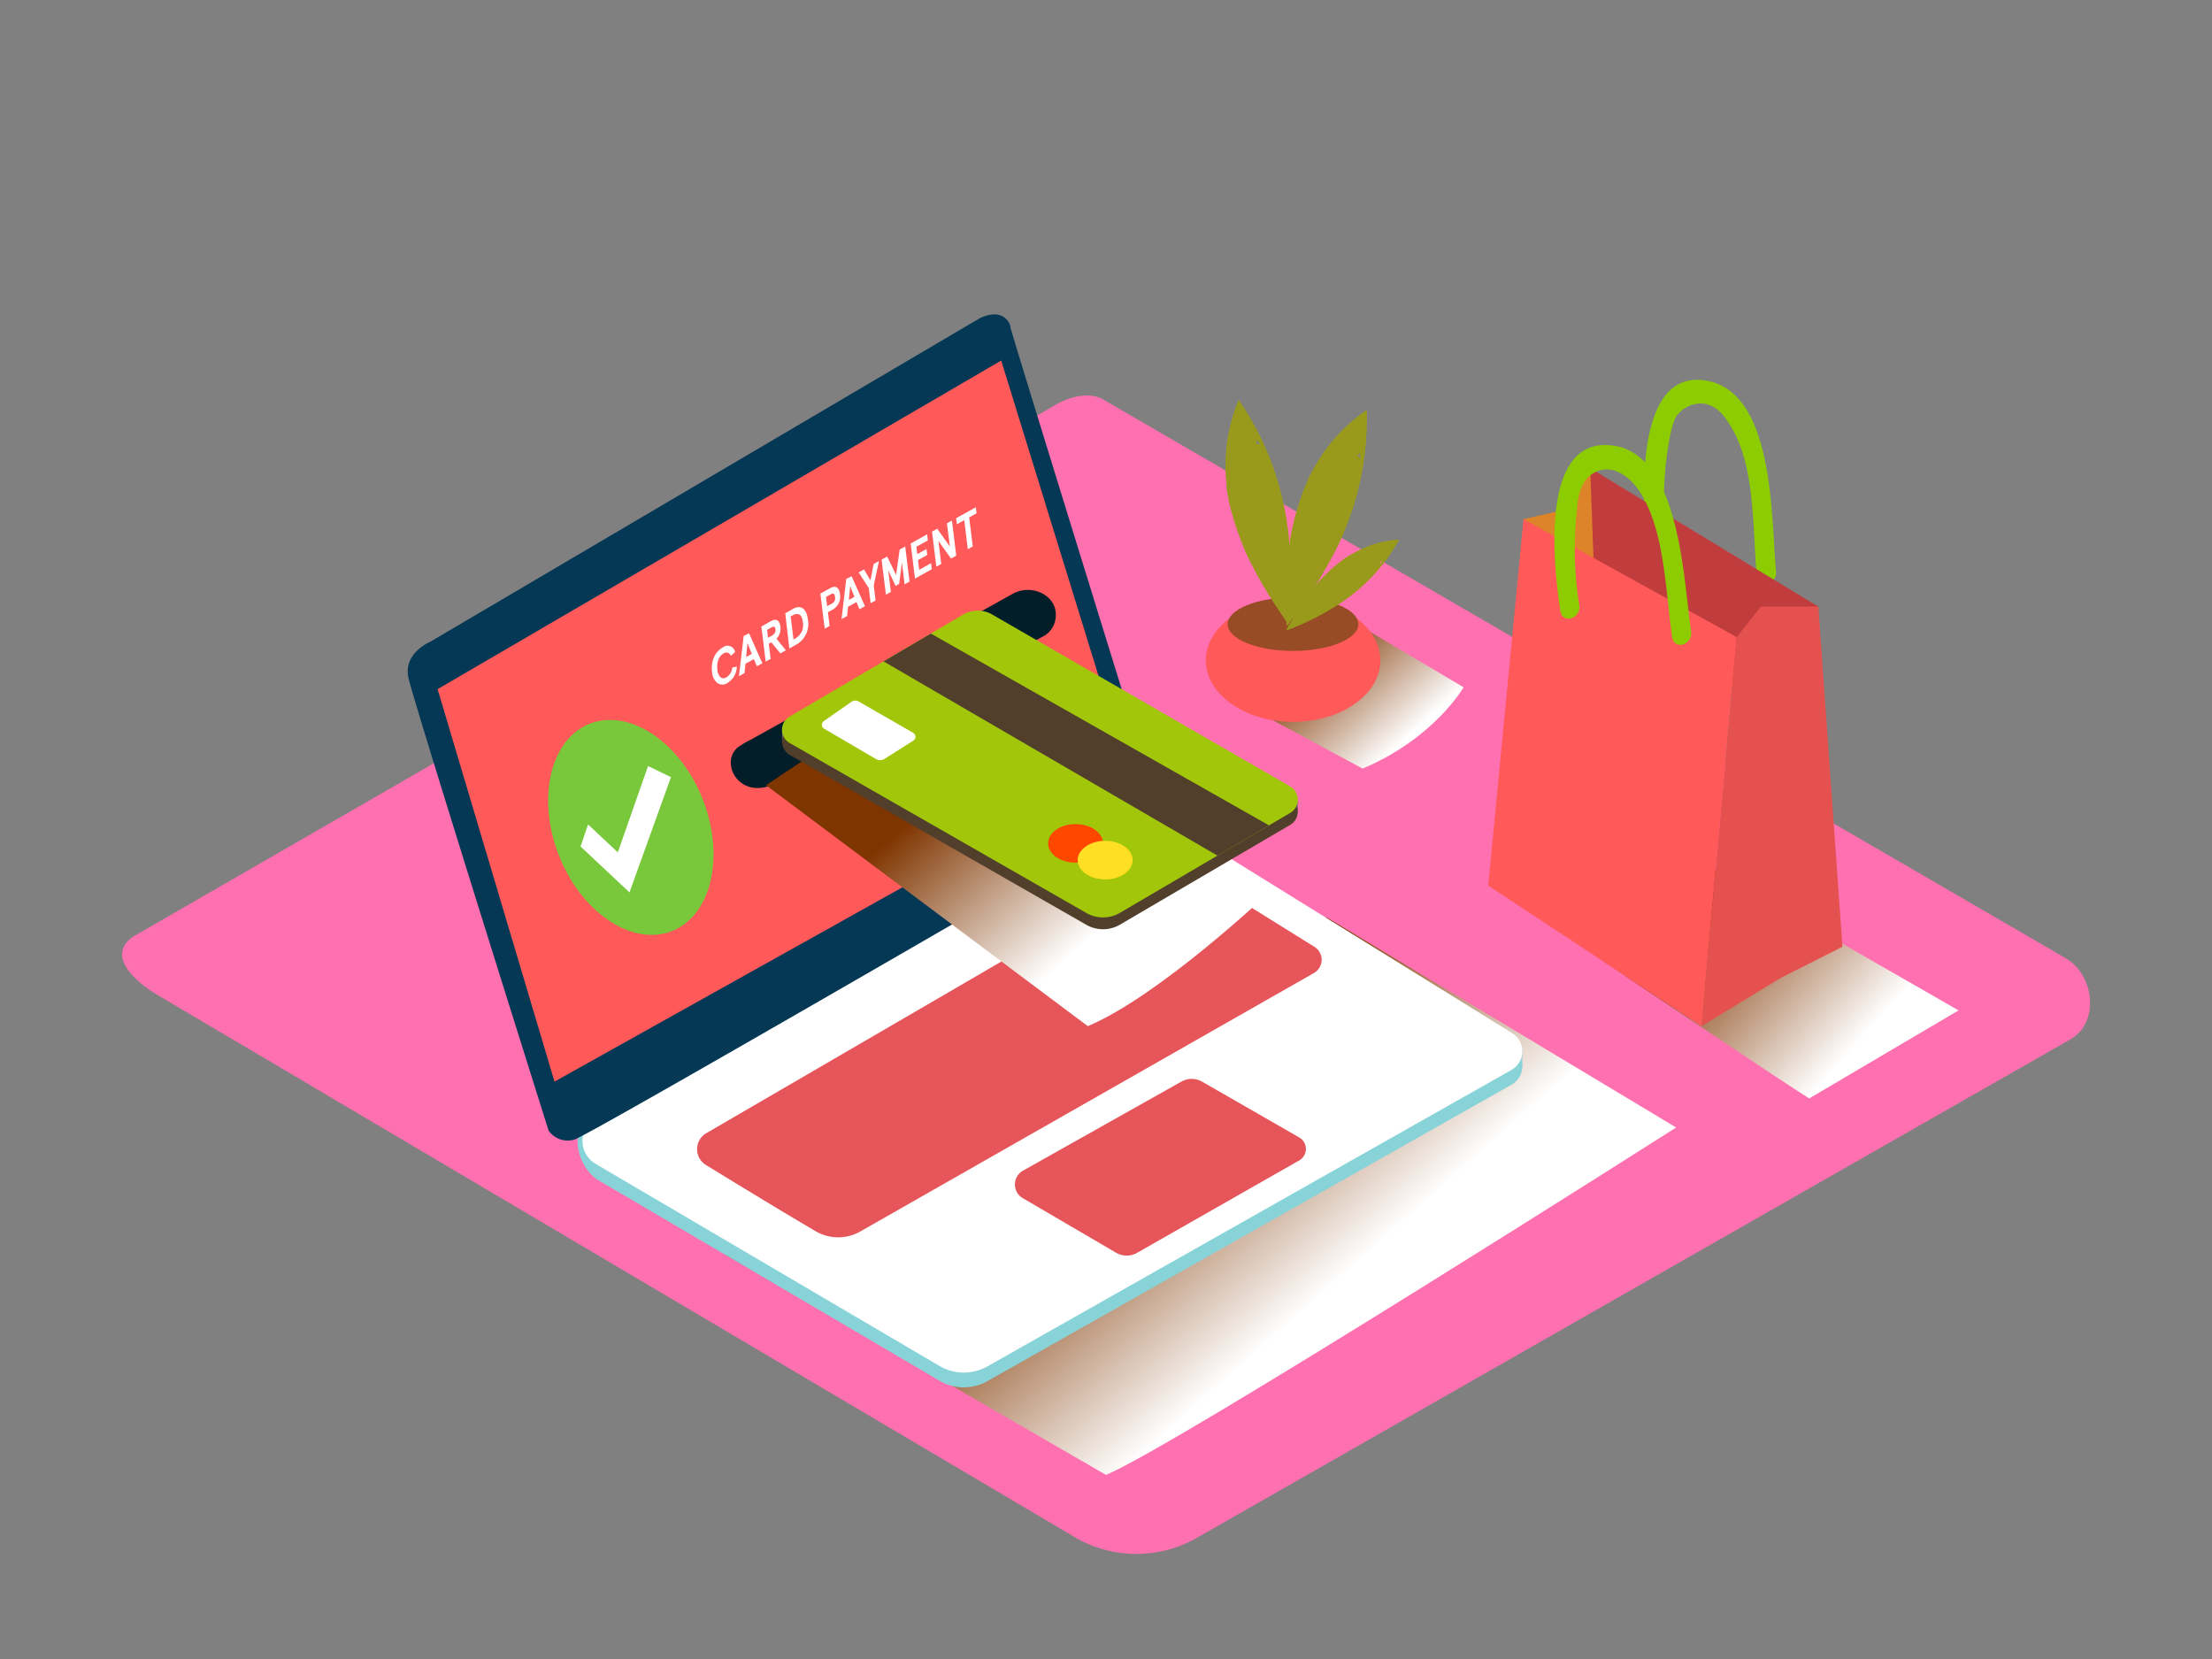 <svg xmlns="http://www.w3.org/2000/svg" xmlns:xlink="http://www.w3.org/1999/xlink" viewBox="0 0 400 300"><rect x="0" y="0" width="400" height="300" fill="#808080" stroke="none"/><defs><linearGradient id="linear-gradient" x1="203.93" y1="200.51" x2="236.12" y2="236.73" gradientUnits="userSpaceOnUse"><stop offset="0" stop-color="#7f3500"/><stop offset="1" stop-color="#fff"/></linearGradient><linearGradient id="linear-gradient-2" x1="306.83" y1="166.75" x2="333.78" y2="190.93" xlink:href="#linear-gradient"/><linearGradient id="linear-gradient-3" x1="173.81" y1="140.24" x2="198.69" y2="168.23" xlink:href="#linear-gradient"/><linearGradient id="linear-gradient-4" x1="-989.75" y1="115.86" x2="-1006.81" y2="134.57" gradientTransform="matrix(-1, 0, 0, 1, -753.63, 0)" gradientUnits="userSpaceOnUse"><stop offset="0" stop-color="#78b46a"/><stop offset="0.03" stop-color="#7f3500"/><stop offset="1" stop-color="#fff"/></linearGradient></defs><title>PP</title><g style="isolation:isolate"><g id="Layer_2" data-name="Layer 2"><path d="M194.73,278.19,29,180.22c-5.28-3-9.8-7.83-4.66-11L190.67,73.33c2.5-1.55,6.29-2.56,8.82-1.09l174,101c5.28,3.06,6.22,11.63.94,14.69L216.58,278A22,22,0,0,1,194.73,278.19Z" fill="#ff70b0"/><path d="M239.87,165.89l63.23,38S213,261.25,200,266.71l-68.82-39.8" fill="url(#linear-gradient)" style="mix-blend-mode:multiply"/><path d="M281.72,141.14,277.2,139a3.82,3.82,0,0,1-.13.76c-2,6.87-4.68,13.45-7.15,20.14,0,.09-.08.17-.11.25,20,13.57,49.44,33.49,57.36,38.48l27-15.92Z" fill="url(#linear-gradient-2)" style="mix-blend-mode:multiply"/><path d="M307.57,68.71c13.38,1,12.68,24.78,13.59,34.64.23,2.48-3.25,3.31-3.48.81-.75-8.21-.25-19.34-4.41-26.57-1.29-2.24-2.81-4.42-5.44-4.63a5.59,5.59,0,0,0-4.36,1.89c-1.17,1.16-1.8,5.76-2,7.13a64.08,64.08,0,0,0-.23,15.38c.24,2.48-3.24,3.31-3.48.81C297,90.39,295.66,67.81,307.57,68.71Z" fill="#8ccc00"/><polyline points="287.56 84.66 283.54 92.03 275.5 93.87 281.53 116.7 298.63 104.55" fill="#dd842a"/><polygon points="328.81 109.7 287.56 84.66 288.91 121.85 320.43 125.17 328.81 109.7" fill="#c13d3d"/><polygon points="314.05 115.22 307.68 185.56 269.12 160.15 275.5 93.87 314.05 115.22" fill="#ff595a"/><polygon points="314.05 115.22 318.41 109.7 328.81 109.7 333.17 171.2 321.97 176.86 307.68 185.56 314.05 115.22" fill="#ff595a"/><polygon points="314.05 115.22 318.41 109.7 328.81 109.7 333.17 171.2 321.97 176.86 307.68 185.56 314.05 115.22" fill="#42210b" opacity="0.14"/><path d="M290.35,80.47c13.41.14,14,23.9,15.45,33.69.36,2.46-3.06,3.52-3.43,1-1.2-8.15-1.31-19.29-5.85-26.24-1.86-2.85-5.13-5.24-8.34-3.38-2.88,1.67-2.92,5.41-3.2,8.53a64.05,64.05,0,0,0,.6,15.36c.37,2.46-3.05,3.51-3.43,1C281,102.81,278.41,80.35,290.35,80.47Z" fill="#8ccc00"/><polyline points="275.3 189.73 275.3 192.92 273.69 194.91" fill="#adcee1"/><path d="M211,150.78l62.45,38.71a3.87,3.87,0,0,1-.13,6.66l-94.76,53.6a8.68,8.68,0,0,1-8.67-.07l-62.17-36.54c-4.52-3.71-4.18-10.7,0-11L202,150.63A8.81,8.81,0,0,1,211,150.78Z" fill="#88d3d8"/><path d="M211,148.11l62.45,38.71a3.87,3.87,0,0,1-.13,6.66l-94.76,53.6a8.68,8.68,0,0,1-8.67-.07l-62.17-36.54a4.82,4.82,0,0,1,0-8.33L202,148A8.81,8.81,0,0,1,211,148.11Z" fill="#fff"/><path d="M208.47,142.82s-25.93-83.7-25.77-83.7-.81-3.72-5.45-1.62L77.73,116.09s-4.83,2-3.88,6.45,25.35,81.9,25.35,81.9a4.2,4.2,0,0,0,4.7,1.62c3-.94,102.24-58.57,102.24-58.57A3.81,3.81,0,0,0,208.47,142.82Z" fill="#053855"/><polygon points="181.05 65.2 79.13 124.62 100.27 195.59 203.5 137.94 181.05 65.2" fill="#ff595a"/><path d="M214.86,157l22.83,14.22a2.75,2.75,0,0,1-.09,4.73l-82,46.72a8.06,8.06,0,0,1-8.05,0c-5.27-3.07-14.34-8.6-19.89-12a3.35,3.35,0,0,1,.06-5.75c16.58-9.64,70.65-41.09,82.49-48A4.46,4.46,0,0,1,214.86,157Z" fill="#ff595a"/><path d="M213.63,195.59,185,211.69a2.86,2.86,0,0,0,0,5l16.84,9.85a3.8,3.8,0,0,0,3.8,0l29.3-16.7a2.39,2.39,0,0,0,0-4.15l-17.51-10.06A3.8,3.8,0,0,0,213.63,195.59Z" fill="#ff595a"/><path d="M214.86,157l22.83,14.22a2.75,2.75,0,0,1-.09,4.73l-82,46.72a8.06,8.06,0,0,1-8.05,0c-5.27-3.07-14.34-8.6-19.89-12a3.35,3.35,0,0,1,.06-5.75c16.58-9.64,70.65-41.09,82.49-48A4.46,4.46,0,0,1,214.86,157Z" fill="#053855" opacity="0.1"/><path d="M213.63,195.59,185,211.69a2.86,2.86,0,0,0,0,5l16.84,9.85a3.8,3.8,0,0,0,3.8,0l29.3-16.7a2.39,2.39,0,0,0,0-4.15l-17.51-10.06A3.8,3.8,0,0,0,213.63,195.59Z" fill="#053855" opacity="0.1"/><path d="M127.22,144.9c3.94,10.42,1.24,21-6,23.58s-16.35-3.73-20.29-14.14-1.24-21,6-23.58S123.28,134.48,127.22,144.9Z" fill="#79c83b"/><polygon points="104.98 153.07 106.34 149.09 111.72 154.13 117.19 138.53 121.33 140.53 113.83 161.37 104.98 153.07" fill="#fff"/><path d="M190.92,111.39v-.31c0-3.4-4.23-5.51-7.61-3.8l-47.59,26.5a15.53,15.53,0,0,0-2.29,1.36h0c-3.35,2.78.22,9.6,6.61,6.62l48.35-26.55A4.33,4.33,0,0,0,190.92,111.39Z" fill="#031e28"/><path d="M130.7,117.08a1.38,1.38,0,0,1,2.23.82l-.77.71a.85.85,0,0,0-1.33-.44,2.12,2.12,0,0,0-.91,1.1,3.58,3.58,0,0,0-.19,1.82,2,2,0,0,0,.58,1.39.9.9,0,0,0,1.05,0,2.24,2.24,0,0,0,1.05-1.77l.83-.17a3.56,3.56,0,0,1-1.75,3,1.59,1.59,0,0,1-1.72,0,2.64,2.64,0,0,1-1-2,5,5,0,0,1,.37-2.75A3.63,3.63,0,0,1,130.7,117.08Z" fill="#fff"/><path d="M135.45,114.51l2.41,5.44-1,.53-.54-1.3-1.52.85-.17,1.69-1,.54.85-7.25Zm-.5,4.29,1-.57-.78-1.92-.24,2.48" fill="#fff"/><path d="M143.46,110.07c1.14-.63,2.36-.28,2.63,1.93a4.3,4.3,0,0,1-1.85,4.42l-1.5.84L142,110.9Zm1.4,4.4a3,3,0,0,0,.32-2c-.1-.8-.37-1.27-.73-1.38a1.39,1.39,0,0,0-1.14.2l-.33.18.51,4.17.33-.18a2.7,2.7,0,0,0,1-1" fill="#fff"/><path d="M140.42,115.5l1.69,2.09-1,.56-1.62-2-.47.26.34,2.73-.9.5-.78-6.34,1.76-1c.93-.52,1.55-.09,1.68,1A2.64,2.64,0,0,1,140.42,115.5Zm-.67-.68a1,1,0,0,0,.48-1c-.06-.48-.28-.61-.65-.4l-.87.48.18,1.43.87-.48" fill="#fff"/><polygon points="163.69 98.82 164.47 105.17 163.58 105.66 163.1 101.75 162.59 105.59 161.95 105.95 160.62 103.13 161.1 107.04 160.2 107.54 159.42 101.2 160.43 100.64 162.04 103.97 162.69 99.38 163.69 98.82" fill="#fff"/><polygon points="158.94 101.46 158 105.87 158.33 108.58 157.44 109.07 157.11 106.37 155.27 103.5 156.24 102.97 157.41 104.95 157.98 102 158.94 101.46" fill="#fff"/><path d="M154,104.19l2.41,5.44-1,.54-.53-1.3-1.53.85-.17,1.69-1,.53.85-7.25Zm-.49,4.29,1-.56-.77-1.92-.24,2.48" fill="#fff"/><path d="M150.16,106.34c1-.55,1.6-.06,1.74,1.1a2.65,2.65,0,0,1-1.27,2.76l-.92.51.31,2.48-.89.49-.78-6.34Zm.31,2.79a1.09,1.09,0,0,0,.53-1.19c-.07-.57-.32-.72-.74-.49l-.89.49.21,1.68.89-.49" fill="#fff"/><polygon points="167.65 96.62 167.79 97.72 165.71 98.87 165.87 100.2 167.54 99.27 167.67 100.36 166 101.29 166.22 103.04 168.37 101.84 168.5 102.93 165.46 104.62 164.68 98.28 167.65 96.62" fill="#fff"/><polygon points="176.46 91.73 176.59 92.82 175.26 93.56 175.91 98.81 175.01 99.31 174.37 94.06 173.03 94.8 172.9 93.71 176.46 91.73" fill="#fff"/><polygon points="172.14 94.13 172.92 100.47 171.97 101 169.69 97.8 170.21 101.98 169.32 102.47 168.54 96.13 169.48 95.61 171.76 98.82 171.24 94.63 172.14 94.13" fill="#fff"/><path d="M159.59,127.91l69.89,33.47s-19.78,18.72-32.77,24.18L138.53,142" fill="url(#linear-gradient-3)" style="mix-blend-mode:multiply"/><polygon points="234.67 144.62 234.67 146.85 234 145.74 234.67 144.62" fill="#756373"/><polygon points="141.42 132.06 141.42 134.19 143.15 133.04 141.42 132.06" fill="#756373"/><path d="M142.81,136.51l53.61,30.71a6.06,6.06,0,0,0,6.08,0l30.8-18.05a2.77,2.77,0,0,0,0-4.79l-53.86-31.07a5.28,5.28,0,0,0-5.31,0l-31.33,18.42A2.77,2.77,0,0,0,142.81,136.51Z" fill="#513f2c"/><path d="M142.81,134.37l53.61,30.71a6.06,6.06,0,0,0,6.08,0L233.31,147a2.77,2.77,0,0,0,0-4.79l-53.86-31.07a5.28,5.28,0,0,0-5.31,0l-31.33,18.42A2.77,2.77,0,0,0,142.81,134.37Z" fill="#a2c609"/><path d="M149,131.75l9.41,5.51a1.44,1.44,0,0,0,1.49,0l5.25-3.33a.82.82,0,0,0,0-1.4l-9.86-5.67a1.25,1.25,0,0,0-1.34.06l-5,3.49A.82.82,0,0,0,149,131.75Z" fill="#fff"/><ellipse cx="194.5" cy="152.51" rx="4.97" ry="3.49" fill="#ff4700"/><ellipse cx="199.85" cy="155.54" rx="4.97" ry="3.49" fill="#ffdf24"/><polygon points="159.77 119.6 220.15 154.72 229.47 149.25 168.33 114.57 159.77 119.6" fill="#513f2c"/><path d="M247.66,114.2l17,10.08s-5.27,9.24-18.26,14.7L226.6,128.33" fill="url(#linear-gradient-4)" style="mix-blend-mode:multiply"/><ellipse cx="233.83" cy="119.43" rx="15.78" ry="11.11" fill="#ff595a"/><ellipse cx="233.82" cy="112.87" rx="11.82" ry="4.84" fill="#974c26"/><path d="M233.38,104.8c0-2.18-.07-4.37-.25-6.54q-.07-.85-.15-1.69l-.13-1.11c-.05-.33-.18-1.17-.17-1.13q-.11-.66-.23-1.33A52.09,52.09,0,0,0,224,72.36a30.17,30.17,0,0,0-2.35,12.08c0,1.2.09,2.39.2,3.59,0,.32,0,.46,0,.51s0-.07.05.2c.1.59.2,1.17.32,1.76A47.68,47.68,0,0,0,224.15,97a39.81,39.81,0,0,0,2.55,5.71c1.07,2.06,2.24,4.07,3.49,6,1,1.53,1.91,2.9,2.84,4.21C233.25,110.26,233.38,107.53,233.38,104.8Zm-6.21-24.53a2,2,0,0,0-.06-.85h0q.46.46.89.95A2.71,2.71,0,0,0,227.18,80.27Z" fill="#999a1c"/><path d="M237.45,106.49c1.18-1.84,2.3-3.71,3.33-5.64q.4-.75.79-1.51l.5-1,.47-1q.27-.62.52-1.24a52.09,52.09,0,0,0,4.05-21.91A30.17,30.17,0,0,0,238.6,83c-.64,1-1.21,2.06-1.77,3.12l-.24.45s0-.06-.07.2c-.23.55-.46,1.1-.68,1.65a47.68,47.68,0,0,0-2,6.52,39.81,39.81,0,0,0-.94,6.18c-.21,2.31-.31,4.64-.32,7,0,1.82,0,3.47.11,5.07C234.39,111,236,108.78,237.45,106.49Zm8-24a2,2,0,0,0,.41-.74h0q.13.64.23,1.28A2.71,2.71,0,0,0,245.49,82.5Z" fill="#999a1c"/><path d="M237.37,111.93q1.85-.91,3.62-2l.91-.56.59-.38.59-.41.68-.5A32.76,32.76,0,0,0,253,97.58a19,19,0,0,0-7.46,2.06c-.67.34-1.32.72-2,1.11l-.27.17s0,0-.1.09l-.9.67a30,30,0,0,0-3.17,2.88,25,25,0,0,0-2.5,3c-.86,1.18-1.67,2.4-2.42,3.65-.59,1-1.1,1.89-1.58,2.77C234.25,113.38,235.83,112.69,237.37,111.93Zm12.08-10.35a1.23,1.23,0,0,0,.46-.27h0q-.13.39-.29.76A1.7,1.7,0,0,0,249.45,101.57Z" fill="#999a1c"/><path d="M233.38,104.8c0-2.18-.07-4.37-.25-6.54q-.07-.85-.15-1.69l-.13-1.11c-.05-.33-.18-1.17-.17-1.13q-.11-.66-.23-1.33A52.09,52.09,0,0,0,224,72.36a30.17,30.17,0,0,0-2.35,12.08c0,1.2.09,2.39.2,3.59,0,.32,0,.46,0,.51s0-.07.05.2c.1.59.2,1.17.32,1.76A47.68,47.68,0,0,0,224.15,97a39.81,39.81,0,0,0,2.55,5.71c1.07,2.06,2.24,4.07,3.49,6,1,1.53,1.91,2.9,2.84,4.21C233.25,110.26,233.38,107.53,233.38,104.8Zm-6.21-24.53a2,2,0,0,0-.06-.85h0q.46.46.89.95A2.71,2.71,0,0,0,227.18,80.27Z" fill="#999a1c"/><path d="M237.45,106.49c1.18-1.84,2.3-3.71,3.33-5.64q.4-.75.79-1.51l.5-1,.47-1q.27-.62.52-1.24a52.09,52.09,0,0,0,4.05-21.91A30.17,30.17,0,0,0,238.6,83c-.64,1-1.21,2.06-1.77,3.12l-.24.45s0-.06-.07.2c-.23.55-.46,1.1-.68,1.65a47.68,47.68,0,0,0-2,6.52,39.81,39.81,0,0,0-.94,6.18c-.21,2.31-.31,4.64-.32,7,0,1.82,0,3.47.11,5.07C234.39,111,236,108.78,237.45,106.49Zm8-24a2,2,0,0,0,.41-.74h0q.13.64.23,1.28A2.71,2.71,0,0,0,245.49,82.5Z" fill="#999a1c"/><path d="M237.37,111.93q1.85-.91,3.62-2l.91-.56.59-.38.59-.41.68-.5A32.76,32.76,0,0,0,253,97.58a19,19,0,0,0-7.46,2.06c-.67.34-1.32.72-2,1.11l-.27.17s0,0-.1.09l-.9.67a30,30,0,0,0-3.17,2.88,25,25,0,0,0-2.5,3c-.86,1.18-1.67,2.4-2.42,3.65-.59,1-1.1,1.89-1.58,2.77C234.25,113.38,235.83,112.69,237.37,111.93Zm12.08-10.35a1.23,1.23,0,0,0,.46-.27h0q-.13.39-.29.76A1.7,1.7,0,0,0,249.45,101.57Z" fill="#999a1c"/></g></g></svg>
